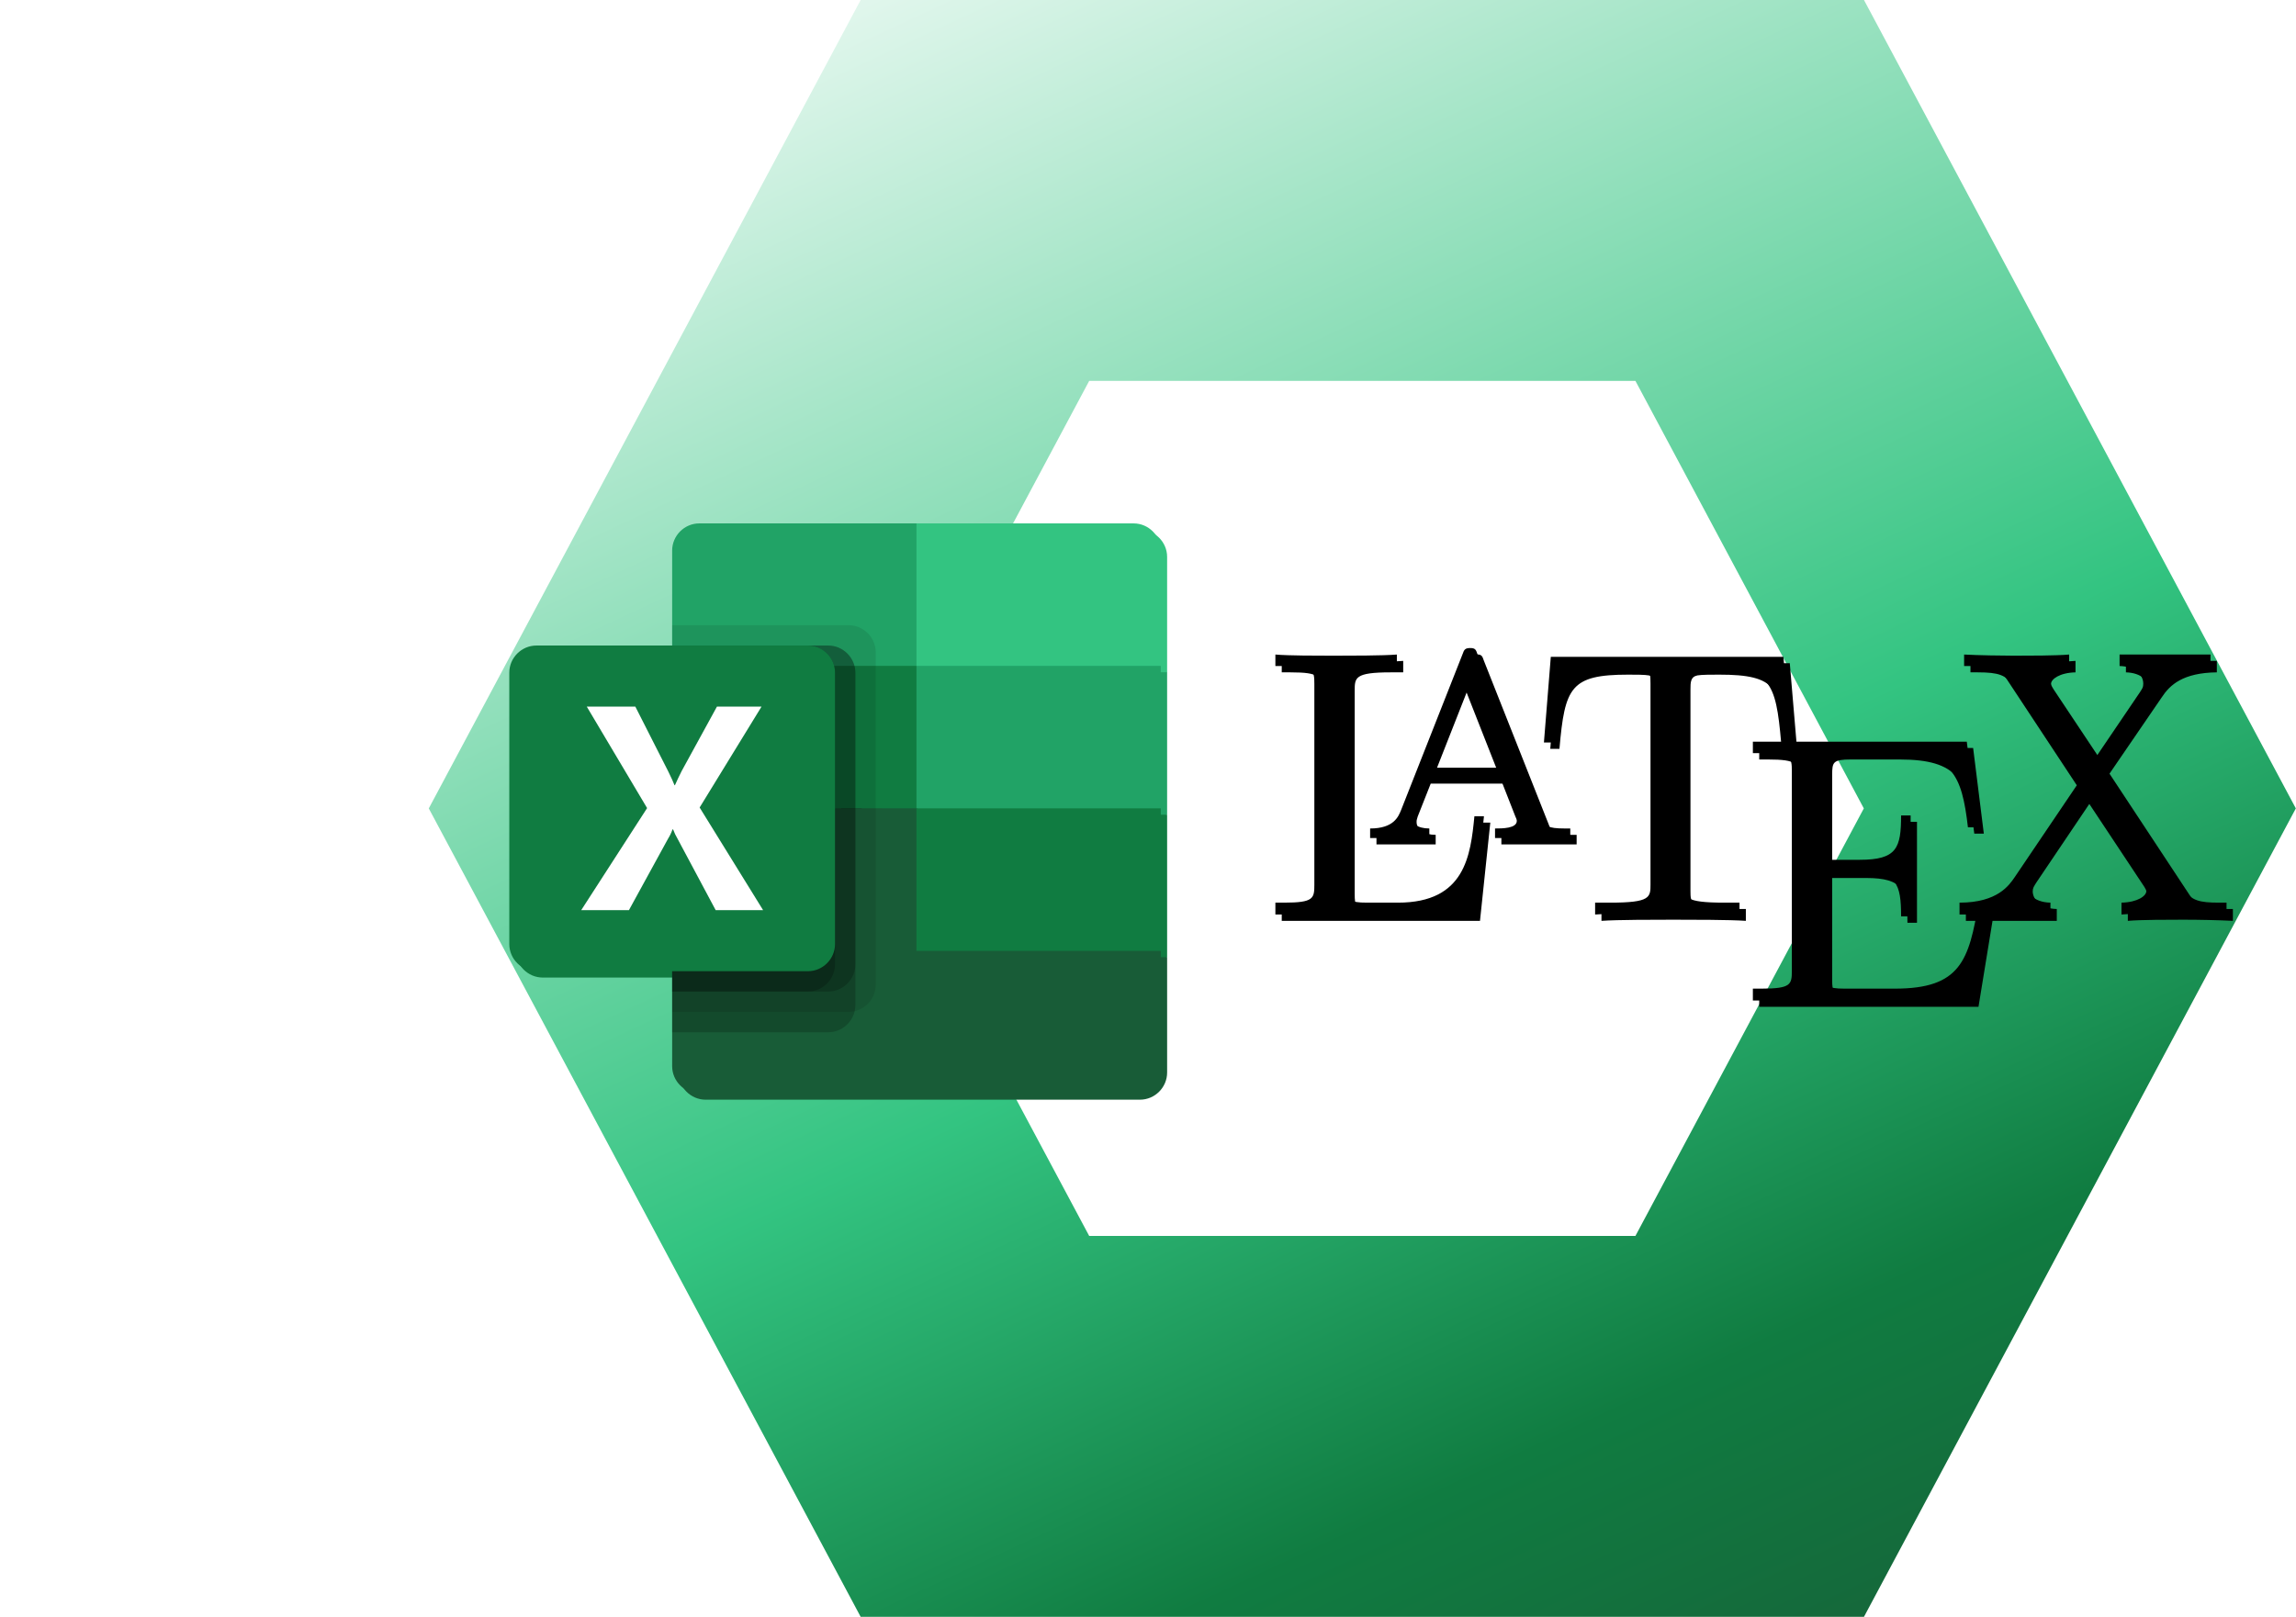 <svg width="3514" height="2475" xmlns="http://www.w3.org/2000/svg" xmlns:xlink="http://www.w3.org/1999/xlink" xml:space="preserve" overflow="hidden"><defs><filter id="fx0" x="-10%" y="-10%" width="120%" height="120%" filterUnits="userSpaceOnUse" primitiveUnits="userSpaceOnUse"><feComponentTransfer color-interpolation-filters="sRGB"><feFuncR type="discrete" tableValues="0 0"/><feFuncG type="discrete" tableValues="0 0"/><feFuncB type="discrete" tableValues="0 0"/><feFuncA type="linear" slope="0.278" intercept="0"/></feComponentTransfer><feGaussianBlur stdDeviation="6.111 6.111"/></filter><filter id="fx1" x="-10%" y="-10%" width="120%" height="120%" filterUnits="userSpaceOnUse" primitiveUnits="userSpaceOnUse"><feComponentTransfer color-interpolation-filters="sRGB"><feFuncR type="discrete" tableValues="0 0"/><feFuncG type="discrete" tableValues="0 0"/><feFuncB type="discrete" tableValues="0 0"/><feFuncA type="linear" slope="0.278" intercept="0"/></feComponentTransfer><feGaussianBlur stdDeviation="6.111 6.111"/></filter><clipPath id="clip2"><rect x="115" y="0" width="3514" height="2475"/></clipPath><linearGradient x1="2070.22" y1="10.813" x2="3528.71" y2="3138.58" gradientUnits="userSpaceOnUse" spreadMethod="reflect" id="stroke3"><stop offset="0" stop-color="#FFFFFF"/><stop offset="0.55" stop-color="#33C481"/><stop offset="0.79" stop-color="#107C41"/><stop offset="1" stop-color="#185C37"/><stop offset="1" stop-color="#FFFFFF"/><stop offset="1" stop-color="#33C481"/><stop offset="1" stop-color="#107C41"/><stop offset="1" stop-color="#185C37"/><stop offset="1" stop-color="#FFFFFF"/><stop offset="1" stop-color="#33C481"/><stop offset="1" stop-color="#107C41"/><stop offset="1" stop-color="#185C37"/><stop offset="1" stop-color="#FFFFFF"/><stop offset="1" stop-color="#33C481"/><stop offset="1" stop-color="#107C41"/><stop offset="1" stop-color="#185C37"/><stop offset="1" stop-color="#FFFFFF"/><stop offset="1" stop-color="#33C481"/><stop offset="1" stop-color="#107C41"/><stop offset="1" stop-color="#185C37"/><stop offset="1" stop-color="#FFFFFF"/><stop offset="1" stop-color="#33C481"/><stop offset="1" stop-color="#107C41"/><stop offset="1" stop-color="#185C37"/><stop offset="1" stop-color="#FFFFFF"/><stop offset="1" stop-color="#33C481"/><stop offset="1" stop-color="#107C41"/><stop offset="1" stop-color="#185C37"/><stop offset="1" stop-color="#FFFFFF"/><stop offset="1" stop-color="#33C481"/><stop offset="1" stop-color="#107C41"/><stop offset="1" stop-color="#185C37"/><stop offset="1" stop-color="#FFFFFF"/><stop offset="1" stop-color="#33C481"/><stop offset="1" stop-color="#107C41"/><stop offset="1" stop-color="#185C37"/><stop offset="1" stop-color="#FFFFFF"/><stop offset="1" stop-color="#33C481"/><stop offset="1" stop-color="#107C41"/><stop offset="1" stop-color="#185C37"/><stop offset="1" stop-color="#FFFFFF"/><stop offset="1" stop-color="#33C481"/><stop offset="1" stop-color="#107C41"/><stop offset="1" stop-color="#185C37"/><stop offset="1" stop-color="#FFFFFF"/><stop offset="1" stop-color="#33C481"/><stop offset="1" stop-color="#107C41"/><stop offset="1" stop-color="#185C37"/><stop offset="1" stop-color="#FFFFFF"/><stop offset="1" stop-color="#33C481"/><stop offset="1" stop-color="#107C41"/><stop offset="1" stop-color="#185C37"/><stop offset="1" stop-color="#FFFFFF"/><stop offset="1" stop-color="#33C481"/><stop offset="1" stop-color="#107C41"/><stop offset="1" stop-color="#185C37"/><stop offset="1" stop-color="#FFFFFF"/><stop offset="1" stop-color="#33C481"/><stop offset="1" stop-color="#107C41"/><stop offset="1" stop-color="#185C37"/><stop offset="1" stop-color="#FFFFFF"/><stop offset="1" stop-color="#33C481"/><stop offset="1" stop-color="#107C41"/><stop offset="1" stop-color="#185C37"/><stop offset="1" stop-color="#FFFFFF"/><stop offset="1" stop-color="#33C481"/><stop offset="1" stop-color="#107C41"/><stop offset="1" stop-color="#185C37"/><stop offset="1" stop-color="#FFFFFF"/><stop offset="1" stop-color="#33C481"/><stop offset="1" stop-color="#107C41"/><stop offset="1" stop-color="#185C37"/><stop offset="1" stop-color="#FFFFFF"/><stop offset="1" stop-color="#33C481"/><stop offset="1" stop-color="#107C41"/><stop offset="1" stop-color="#185C37"/><stop offset="1" stop-color="#FFFFFF"/><stop offset="1" stop-color="#33C481"/><stop offset="1" stop-color="#107C41"/><stop offset="1" stop-color="#185C37"/><stop offset="1" stop-color="#FFFFFF"/><stop offset="1" stop-color="#33C481"/><stop offset="1" stop-color="#107C41"/><stop offset="1" stop-color="#185C37"/><stop offset="1" stop-color="#FFFFFF"/><stop offset="1" stop-color="#33C481"/><stop offset="1" stop-color="#107C41"/><stop offset="1" stop-color="#185C37"/><stop offset="1" stop-color="#FFFFFF"/><stop offset="1" stop-color="#33C481"/><stop offset="1" stop-color="#107C41"/><stop offset="1" stop-color="#185C37"/><stop offset="1" stop-color="#FFFFFF"/><stop offset="1" stop-color="#33C481"/><stop offset="1" stop-color="#107C41"/><stop offset="1" stop-color="#185C37"/><stop offset="1" stop-color="#FFFFFF"/><stop offset="1" stop-color="#33C481"/><stop offset="1" stop-color="#107C41"/><stop offset="1" stop-color="#185C37"/><stop offset="1" stop-color="#FFFFFF"/><stop offset="1" stop-color="#33C481"/><stop offset="1" stop-color="#107C41"/><stop offset="1" stop-color="#185C37"/><stop offset="1" stop-color="#FFFFFF"/><stop offset="1" stop-color="#33C481"/><stop offset="1" stop-color="#107C41"/><stop offset="1" stop-color="#185C37"/><stop offset="1" stop-color="#FFFFFF"/><stop offset="1" stop-color="#33C481"/><stop offset="1" stop-color="#107C41"/><stop offset="1" stop-color="#185C37"/><stop offset="1" stop-color="#FFFFFF"/><stop offset="1" stop-color="#33C481"/><stop offset="1" stop-color="#107C41"/><stop offset="1" stop-color="#185C37"/><stop offset="1" stop-color="#FFFFFF"/><stop offset="1" stop-color="#33C481"/><stop offset="1" stop-color="#107C41"/><stop offset="1" stop-color="#185C37"/><stop offset="1" stop-color="#FFFFFF"/><stop offset="1" stop-color="#33C481"/><stop offset="1" stop-color="#107C41"/><stop offset="1" stop-color="#185C37"/><stop offset="1" stop-color="#FFFFFF"/><stop offset="1" stop-color="#33C481"/><stop offset="1" stop-color="#107C41"/><stop offset="1" stop-color="#185C37"/></linearGradient><clipPath id="clip4"><rect x="768" y="465" width="1043" height="922"/></clipPath><clipPath id="clip5"><rect x="49" y="49" width="1500" height="585"/></clipPath></defs><g clip-path="url(#clip2)" transform="translate(-115 0)"><g><g><g><path d="M1701.31 1574.7 2206.64 628.607 3392.29 628.607 3897.62 1574.7 3392.29 2520.79 2206.64 2520.79Z" stroke="url(#stroke3)" stroke-width="583.222" stroke-miterlimit="8" fill="none" fill-rule="evenodd" transform="matrix(1 0 0 1 -599.466 -337.211)"/></g></g></g><g clip-path="url(#clip4)" filter="url(#fx0)" transform="translate(114 321)"><g><g><g><g><path d="M1393.63 470.21 1061.27 470.21C1038.49 470.21 1019.73 488.968 1019.73 511.751L1019.73 688.319 1393.63 906.429 1580.58 985.31 1767.54 906.429 1767.54 688.319Z" fill="#21A366" transform="matrix(1 0 0 1 19.723 19.723)"/><path d="M1019.73 688.319 1393.63 688.319 1393.63 906.429 1019.73 906.429Z" fill="#107C41" fill-rule="evenodd" transform="matrix(1 0 0 1 19.723 19.723)"/><path d="M1725.99 470.21 1393.63 470.21 1393.63 688.319 1767.54 688.319 1767.54 511.751C1767.54 488.968 1748.78 470.21 1725.99 470.21Z" fill="#33C481" transform="matrix(1 0 0 1 19.723 19.723)"/><path d="M1393.63 906.429 1019.73 906.429 1019.73 1301.11C1019.73 1323.89 1038.49 1342.65 1061.27 1342.65L1725.99 1342.65C1748.78 1342.65 1767.54 1323.89 1767.54 1301.11L1767.54 1124.54Z" fill="#185C37" transform="matrix(1 0 0 1 19.723 19.723)"/><path d="M1393.63 906.429 1767.54 906.429 1767.54 1124.54 1393.63 1124.54Z" fill="#107C41" fill-rule="evenodd" transform="matrix(1 0 0 1 19.723 19.723)"/><path d="M1289.78 626.002 1019.73 626.002 1019.73 1218.01 1289.78 1218.01C1312.54 1217.95 1331.25 1199.23 1331.32 1176.47L1331.32 667.544C1331.25 644.783 1312.54 626.066 1289.78 626.002Z" fill="#000000" fill-opacity="0.094" transform="matrix(1 0 0 1 19.723 19.723)"/><path d="M1258.62 657.161 1019.73 657.161 1019.73 1249.17 1258.62 1249.17C1281.38 1249.11 1300.09 1230.39 1300.16 1207.63L1300.16 698.702C1300.09 675.942 1281.38 657.224 1258.62 657.161Z" fill="#000000" fill-opacity="0.2" transform="matrix(1 0 0 1 19.723 19.723)"/><path d="M1258.62 657.161 1019.73 657.161 1019.73 1186.85 1258.62 1186.85C1281.38 1186.79 1300.09 1168.07 1300.16 1145.31L1300.16 698.702C1300.09 675.942 1281.38 657.224 1258.62 657.161Z" fill="#000000" fill-opacity="0.2" transform="matrix(1 0 0 1 19.723 19.723)"/><path d="M1227.46 657.161 1019.73 657.161 1019.73 1186.85 1227.46 1186.85C1250.22 1186.79 1268.94 1168.07 1269 1145.31L1269 698.702C1268.94 675.942 1250.22 657.224 1227.46 657.161Z" fill="#000000" fill-opacity="0.2" transform="matrix(1 0 0 1 19.723 19.723)"/><path d="M812.006 657.161 1227.46 657.161C1250.24 657.161 1269 675.919 1269 698.702L1269 1114.15C1269 1136.94 1250.25 1155.7 1227.46 1155.7L812.006 1155.7C789.223 1155.7 770.464 1136.94 770.464 1114.15L770.464 698.702C770.464 675.919 789.223 657.161 812.006 657.161Z" fill="#107C41" transform="matrix(1 0 0 1 19.723 19.723)"/><path d="M880.559 1062.22 981.381 905.993 889.034 750.636 963.348 750.636 1013.76 849.931C1018.39 859.353 1021.58 866.383 1023.32 871.014L1023.97 871.014C1027.3 863.486 1030.78 856.167 1034.4 849.065L1088.29 750.636 1156.52 750.636 1061.78 905.123 1158.91 1062.22 1086.33 1062.22 1028.09 953.146C1025.35 948.509 1023.03 943.633 1021.14 938.589L1020.28 938.589C1018.57 943.533 1016.31 948.269 1013.54 952.706L953.567 1062.22Z" fill="#FFFFFF" transform="matrix(1 0 0 1 19.723 19.723)"/></g></g></g></g></g><g><g><g><path d="M1393.63 470.21 1061.27 470.21C1038.49 470.21 1019.73 488.968 1019.73 511.751L1019.73 688.319 1393.63 906.429 1580.58 985.31 1767.54 906.429 1767.54 688.319Z" fill="#21A366" transform="matrix(1 0 0 1 124 331)"/><path d="M1019.73 688.319 1393.63 688.319 1393.63 906.429 1019.73 906.429Z" fill="#107C41" fill-rule="evenodd" transform="matrix(1 0 0 1 124 331)"/><path d="M1725.99 470.21 1393.63 470.21 1393.63 688.319 1767.54 688.319 1767.54 511.751C1767.54 488.968 1748.78 470.21 1725.99 470.21Z" fill="#33C481" transform="matrix(1 0 0 1 124 331)"/><path d="M1393.63 906.429 1019.73 906.429 1019.73 1301.11C1019.73 1323.89 1038.49 1342.65 1061.27 1342.65L1725.99 1342.65C1748.78 1342.65 1767.54 1323.89 1767.54 1301.11L1767.54 1124.54Z" fill="#185C37" transform="matrix(1 0 0 1 124 331)"/><path d="M1393.63 906.429 1767.54 906.429 1767.54 1124.54 1393.63 1124.54Z" fill="#107C41" fill-rule="evenodd" transform="matrix(1 0 0 1 124 331)"/><path d="M1289.78 626.002 1019.73 626.002 1019.73 1218.01 1289.78 1218.01C1312.54 1217.95 1331.25 1199.23 1331.32 1176.47L1331.32 667.544C1331.25 644.783 1312.54 626.066 1289.78 626.002Z" fill="#000000" fill-opacity="0.094" transform="matrix(1 0 0 1 124 331)"/><path d="M1258.62 657.161 1019.73 657.161 1019.73 1249.17 1258.62 1249.17C1281.38 1249.11 1300.09 1230.39 1300.16 1207.63L1300.16 698.702C1300.09 675.942 1281.38 657.224 1258.62 657.161Z" fill="#000000" fill-opacity="0.2" transform="matrix(1 0 0 1 124 331)"/><path d="M1258.62 657.161 1019.73 657.161 1019.73 1186.85 1258.62 1186.85C1281.38 1186.79 1300.09 1168.07 1300.16 1145.31L1300.16 698.702C1300.09 675.942 1281.38 657.224 1258.62 657.161Z" fill="#000000" fill-opacity="0.2" transform="matrix(1 0 0 1 124 331)"/><path d="M1227.46 657.161 1019.73 657.161 1019.73 1186.85 1227.46 1186.85C1250.22 1186.79 1268.94 1168.07 1269 1145.31L1269 698.702C1268.94 675.942 1250.22 657.224 1227.46 657.161Z" fill="#000000" fill-opacity="0.2" transform="matrix(1 0 0 1 124 331)"/><path d="M812.006 657.161 1227.46 657.161C1250.24 657.161 1269 675.919 1269 698.702L1269 1114.15C1269 1136.94 1250.25 1155.7 1227.46 1155.7L812.006 1155.7C789.223 1155.7 770.464 1136.94 770.464 1114.15L770.464 698.702C770.464 675.919 789.223 657.161 812.006 657.161Z" fill="#107C41" transform="matrix(1 0 0 1 124 331)"/><path d="M880.559 1062.22 981.381 905.993 889.034 750.636 963.348 750.636 1013.76 849.931C1018.39 859.353 1021.58 866.383 1023.32 871.014L1023.97 871.014C1027.3 863.486 1030.78 856.167 1034.4 849.065L1088.29 750.636 1156.52 750.636 1061.78 905.123 1158.91 1062.22 1086.33 1062.22 1028.09 953.146C1025.35 948.509 1023.03 943.633 1021.14 938.589L1020.28 938.589C1018.57 943.533 1016.31 948.269 1013.54 952.706L953.567 1062.22Z" fill="#FFFFFF" transform="matrix(1 0 0 1 124 331)"/></g></g></g><g clip-path="url(#clip5)" filter="url(#fx1)" transform="translate(2005 930)"><g><g><g><g><path d="M319.205 247.296 304.59 247.296C298.743 306.928 290.559 379.422 187.665 379.422L140.31 379.422C112.833 379.422 111.663 375.329 111.663 356.037L111.663 45.601C111.663 25.724 111.663 17.539 166.618 17.539L185.911 17.539 185.911 1.62266e-14C164.864 1.754 112.248 1.754 88.278 1.754 65.478 1.754 19.877 1.754-1.29813e-14 1.62266e-14L-1.29813e-14 17.539 13.446 17.539C58.462 17.539 59.632 23.97 59.632 45.016L59.632 351.944C59.632 372.991 58.462 379.422 13.446 379.422L-1.46039e-14 379.422-1.46039e-14 397.545 303.42 397.545Z" transform="matrix(1 0 0 1.001 71.689 81.668)"/><path d="M164.28 9.354C161.941 2.338 160.772 0 153.172 0 145.572 0 143.818 2.338 141.479 9.354L47.355 247.881C43.262 257.82 36.247 275.943-1.29813e-14 275.943L-1.29813e-14 290.559 90.617 290.559 90.617 275.943C72.493 275.943 61.386 267.758 61.386 256.066 61.386 253.143 61.97 251.973 63.139 247.881 63.139 247.881 83.017 197.603 83.017 197.603L198.772 197.603 222.157 257.235C223.327 259.573 224.496 262.497 224.496 264.25 224.496 275.943 202.28 275.943 191.172 275.943L191.172 290.559 306.343 290.559 306.343 275.943 298.159 275.943C270.681 275.943 267.758 271.851 263.666 260.158 263.666 260.158 164.28 9.354 164.28 9.354ZM140.895 50.862 192.926 182.988 88.863 182.988Z" transform="matrix(1 0 0 1.001 216.677 71.723)"/><path d="M366.56 0 10.523 0C10.523 0-1.62266e-14 130.956-1.62266e-14 130.956L14.031 130.956C22.216 36.831 30.985 17.539 119.263 17.539 129.787 17.539 144.987 17.539 150.833 18.708 163.11 21.047 163.11 27.477 163.11 40.924L163.11 347.852C163.11 367.729 163.11 375.914 101.725 375.914L78.34 375.914 78.34 394.037C102.309 392.283 161.356 392.283 188.249 392.283 215.142 392.283 275.358 392.283 299.328 394.037L299.328 375.914 275.943 375.914C214.557 375.914 214.557 367.729 214.557 347.852L214.557 40.924C214.557 29.231 214.557 21.047 225.081 18.708 231.511 17.539 247.296 17.539 258.404 17.539 346.098 17.539 354.867 36.831 363.052 130.956L377.668 130.956C377.668 130.956 366.56-5.19251e-14 366.56-5.19251e-14Z" transform="matrix(1 0 0 1.001 482.681 85.178)"/><path d="M360.129 245.542 345.513 245.542C330.898 334.99 317.451 377.668 217.48 377.668L140.31 377.668C112.833 377.668 111.663 373.575 111.663 354.283L111.663 198.772 163.695 198.772C220.404 198.772 226.835 217.48 226.835 267.174L241.45 267.174 241.45 112.833 226.835 112.833C226.835 162.526 220.404 180.649 163.695 180.649L111.663 180.649 111.663 40.924C111.663 21.631 112.833 17.539 140.31 17.539L215.142 17.539C304.59 17.539 319.79 49.693 329.144 130.956L343.759 130.956 327.39-7.78878e-14 5.19251e-14-7.78878e-14 5.19251e-14 17.539 13.446 17.539C58.462 17.539 59.632 23.97 59.632 45.016L59.632 350.19C59.632 371.237 58.462 377.668 13.446 377.668L5.03025e-14 377.668 5.03025e-14 395.791 335.575 395.791Z" transform="matrix(1 0 0 1.001 802.471 215.048)"/><path d="M219.819 172.464 299.913 55.539C312.19 36.831 332.067 18.123 384.099 17.539L384.099 9.73594e-15 244.958 9.73594e-15 244.958 17.539C268.343 18.123 281.205 30.985 281.205 44.431 281.205 50.278 280.035 51.447 275.943 57.878 275.943 57.878 209.296 156.095 209.296 156.095L134.464 43.847C133.294 42.093 130.371 37.416 130.371 35.078 130.371 28.062 143.233 18.123 167.787 17.539L167.787 0C147.91 1.754 105.232 1.754 83.017 1.754 64.893 1.754 28.647 1.169 7.016 0L7.016 17.539 18.123 17.539C50.278 17.539 61.386 21.631 72.493 38.001 72.493 38.001 179.48 199.942 179.48 199.942L84.186 340.836C76.001 352.529 58.462 379.422 7.78878e-14 379.422L7.78878e-14 397.545 139.141 397.545 139.141 379.422C112.248 378.837 102.309 363.052 102.309 352.529 102.309 347.267 104.063 344.929 108.156 338.498L190.588 216.311 282.958 355.452C284.128 357.79 285.882 360.129 285.882 361.883 285.882 368.898 273.02 378.837 247.881 379.422L247.881 397.545C268.343 395.791 311.021 395.791 332.652 395.791 357.206 395.791 384.099 396.376 408.653 397.545L408.653 379.422 397.545 379.422C367.145 379.422 354.867 376.498 342.59 358.375 342.59 358.375 219.819 172.464 219.819 172.464Z" transform="matrix(1 0 0 1.001 1118.75 81.668)"/></g></g></g></g></g><g><g><g><path d="M319.205 247.296 304.59 247.296C298.743 306.928 290.559 379.422 187.665 379.422L140.31 379.422C112.833 379.422 111.663 375.329 111.663 356.037L111.663 45.601C111.663 25.724 111.663 17.539 166.618 17.539L185.911 17.539 185.911 1.62266e-14C164.864 1.754 112.248 1.754 88.278 1.754 65.478 1.754 19.877 1.754-1.29813e-14 1.62266e-14L-1.29813e-14 17.539 13.446 17.539C58.462 17.539 59.632 23.97 59.632 45.016L59.632 351.944C59.632 372.991 58.462 379.422 13.446 379.422L-1.46039e-14 379.422-1.46039e-14 397.545 303.42 397.545Z" transform="matrix(1 0 0 1.001 2066.97 1001.95)"/><path d="M164.28 9.354C161.941 2.338 160.772 0 153.172 0 145.572 0 143.818 2.338 141.479 9.354L47.355 247.881C43.262 257.82 36.247 275.943-1.29813e-14 275.943L-1.29813e-14 290.559 90.617 290.559 90.617 275.943C72.493 275.943 61.386 267.758 61.386 256.066 61.386 253.143 61.97 251.973 63.139 247.881 63.139 247.881 83.017 197.603 83.017 197.603L198.772 197.603 222.157 257.235C223.327 259.573 224.496 262.497 224.496 264.25 224.496 275.943 202.28 275.943 191.172 275.943L191.172 290.559 306.343 290.559 306.343 275.943 298.159 275.943C270.681 275.943 267.758 271.851 263.666 260.158 263.666 260.158 164.28 9.354 164.28 9.354ZM140.895 50.862 192.926 182.988 88.863 182.988Z" transform="matrix(1 0 0 1.001 2211.95 992)"/><path d="M366.56 0 10.523 0C10.523 0-1.62266e-14 130.956-1.62266e-14 130.956L14.031 130.956C22.216 36.831 30.985 17.539 119.263 17.539 129.787 17.539 144.987 17.539 150.833 18.708 163.11 21.047 163.11 27.477 163.11 40.924L163.11 347.852C163.11 367.729 163.11 375.914 101.725 375.914L78.34 375.914 78.34 394.037C102.309 392.283 161.356 392.283 188.249 392.283 215.142 392.283 275.358 392.283 299.328 394.037L299.328 375.914 275.943 375.914C214.557 375.914 214.557 367.729 214.557 347.852L214.557 40.924C214.557 29.231 214.557 21.047 225.081 18.708 231.511 17.539 247.296 17.539 258.404 17.539 346.098 17.539 354.867 36.831 363.052 130.956L377.668 130.956C377.668 130.956 366.56-5.19251e-14 366.56-5.19251e-14Z" transform="matrix(1 0 0 1.001 2477.96 1005.46)"/><path d="M360.129 245.542 345.513 245.542C330.898 334.99 317.451 377.668 217.48 377.668L140.31 377.668C112.833 377.668 111.663 373.575 111.663 354.283L111.663 198.772 163.695 198.772C220.404 198.772 226.835 217.48 226.835 267.174L241.45 267.174 241.45 112.833 226.835 112.833C226.835 162.526 220.404 180.649 163.695 180.649L111.663 180.649 111.663 40.924C111.663 21.631 112.833 17.539 140.31 17.539L215.142 17.539C304.59 17.539 319.79 49.693 329.144 130.956L343.759 130.956 327.39-7.78878e-14 5.19251e-14-7.78878e-14 5.19251e-14 17.539 13.446 17.539C58.462 17.539 59.632 23.97 59.632 45.016L59.632 350.19C59.632 371.237 58.462 377.668 13.446 377.668L5.03025e-14 377.668 5.03025e-14 395.791 335.575 395.791Z" transform="matrix(1 0 0 1.001 2797.75 1135.33)"/><path d="M219.819 172.464 299.913 55.539C312.19 36.831 332.067 18.123 384.099 17.539L384.099 9.73594e-15 244.958 9.73594e-15 244.958 17.539C268.343 18.123 281.205 30.985 281.205 44.431 281.205 50.278 280.035 51.447 275.943 57.878 275.943 57.878 209.296 156.095 209.296 156.095L134.464 43.847C133.294 42.093 130.371 37.416 130.371 35.078 130.371 28.062 143.233 18.123 167.787 17.539L167.787 0C147.91 1.754 105.232 1.754 83.017 1.754 64.893 1.754 28.647 1.169 7.016 0L7.016 17.539 18.123 17.539C50.278 17.539 61.386 21.631 72.493 38.001 72.493 38.001 179.48 199.942 179.48 199.942L84.186 340.836C76.001 352.529 58.462 379.422 7.78878e-14 379.422L7.78878e-14 397.545 139.141 397.545 139.141 379.422C112.248 378.837 102.309 363.052 102.309 352.529 102.309 347.267 104.063 344.929 108.156 338.498L190.588 216.311 282.958 355.452C284.128 357.79 285.882 360.129 285.882 361.883 285.882 368.898 273.02 378.837 247.881 379.422L247.881 397.545C268.343 395.791 311.021 395.791 332.652 395.791 357.206 395.791 384.099 396.376 408.653 397.545L408.653 379.422 397.545 379.422C367.145 379.422 354.867 376.498 342.59 358.375 342.59 358.375 219.819 172.464 219.819 172.464Z" transform="matrix(1 0 0 1.001 3114.03 1001.95)"/></g></g></g></g></svg>